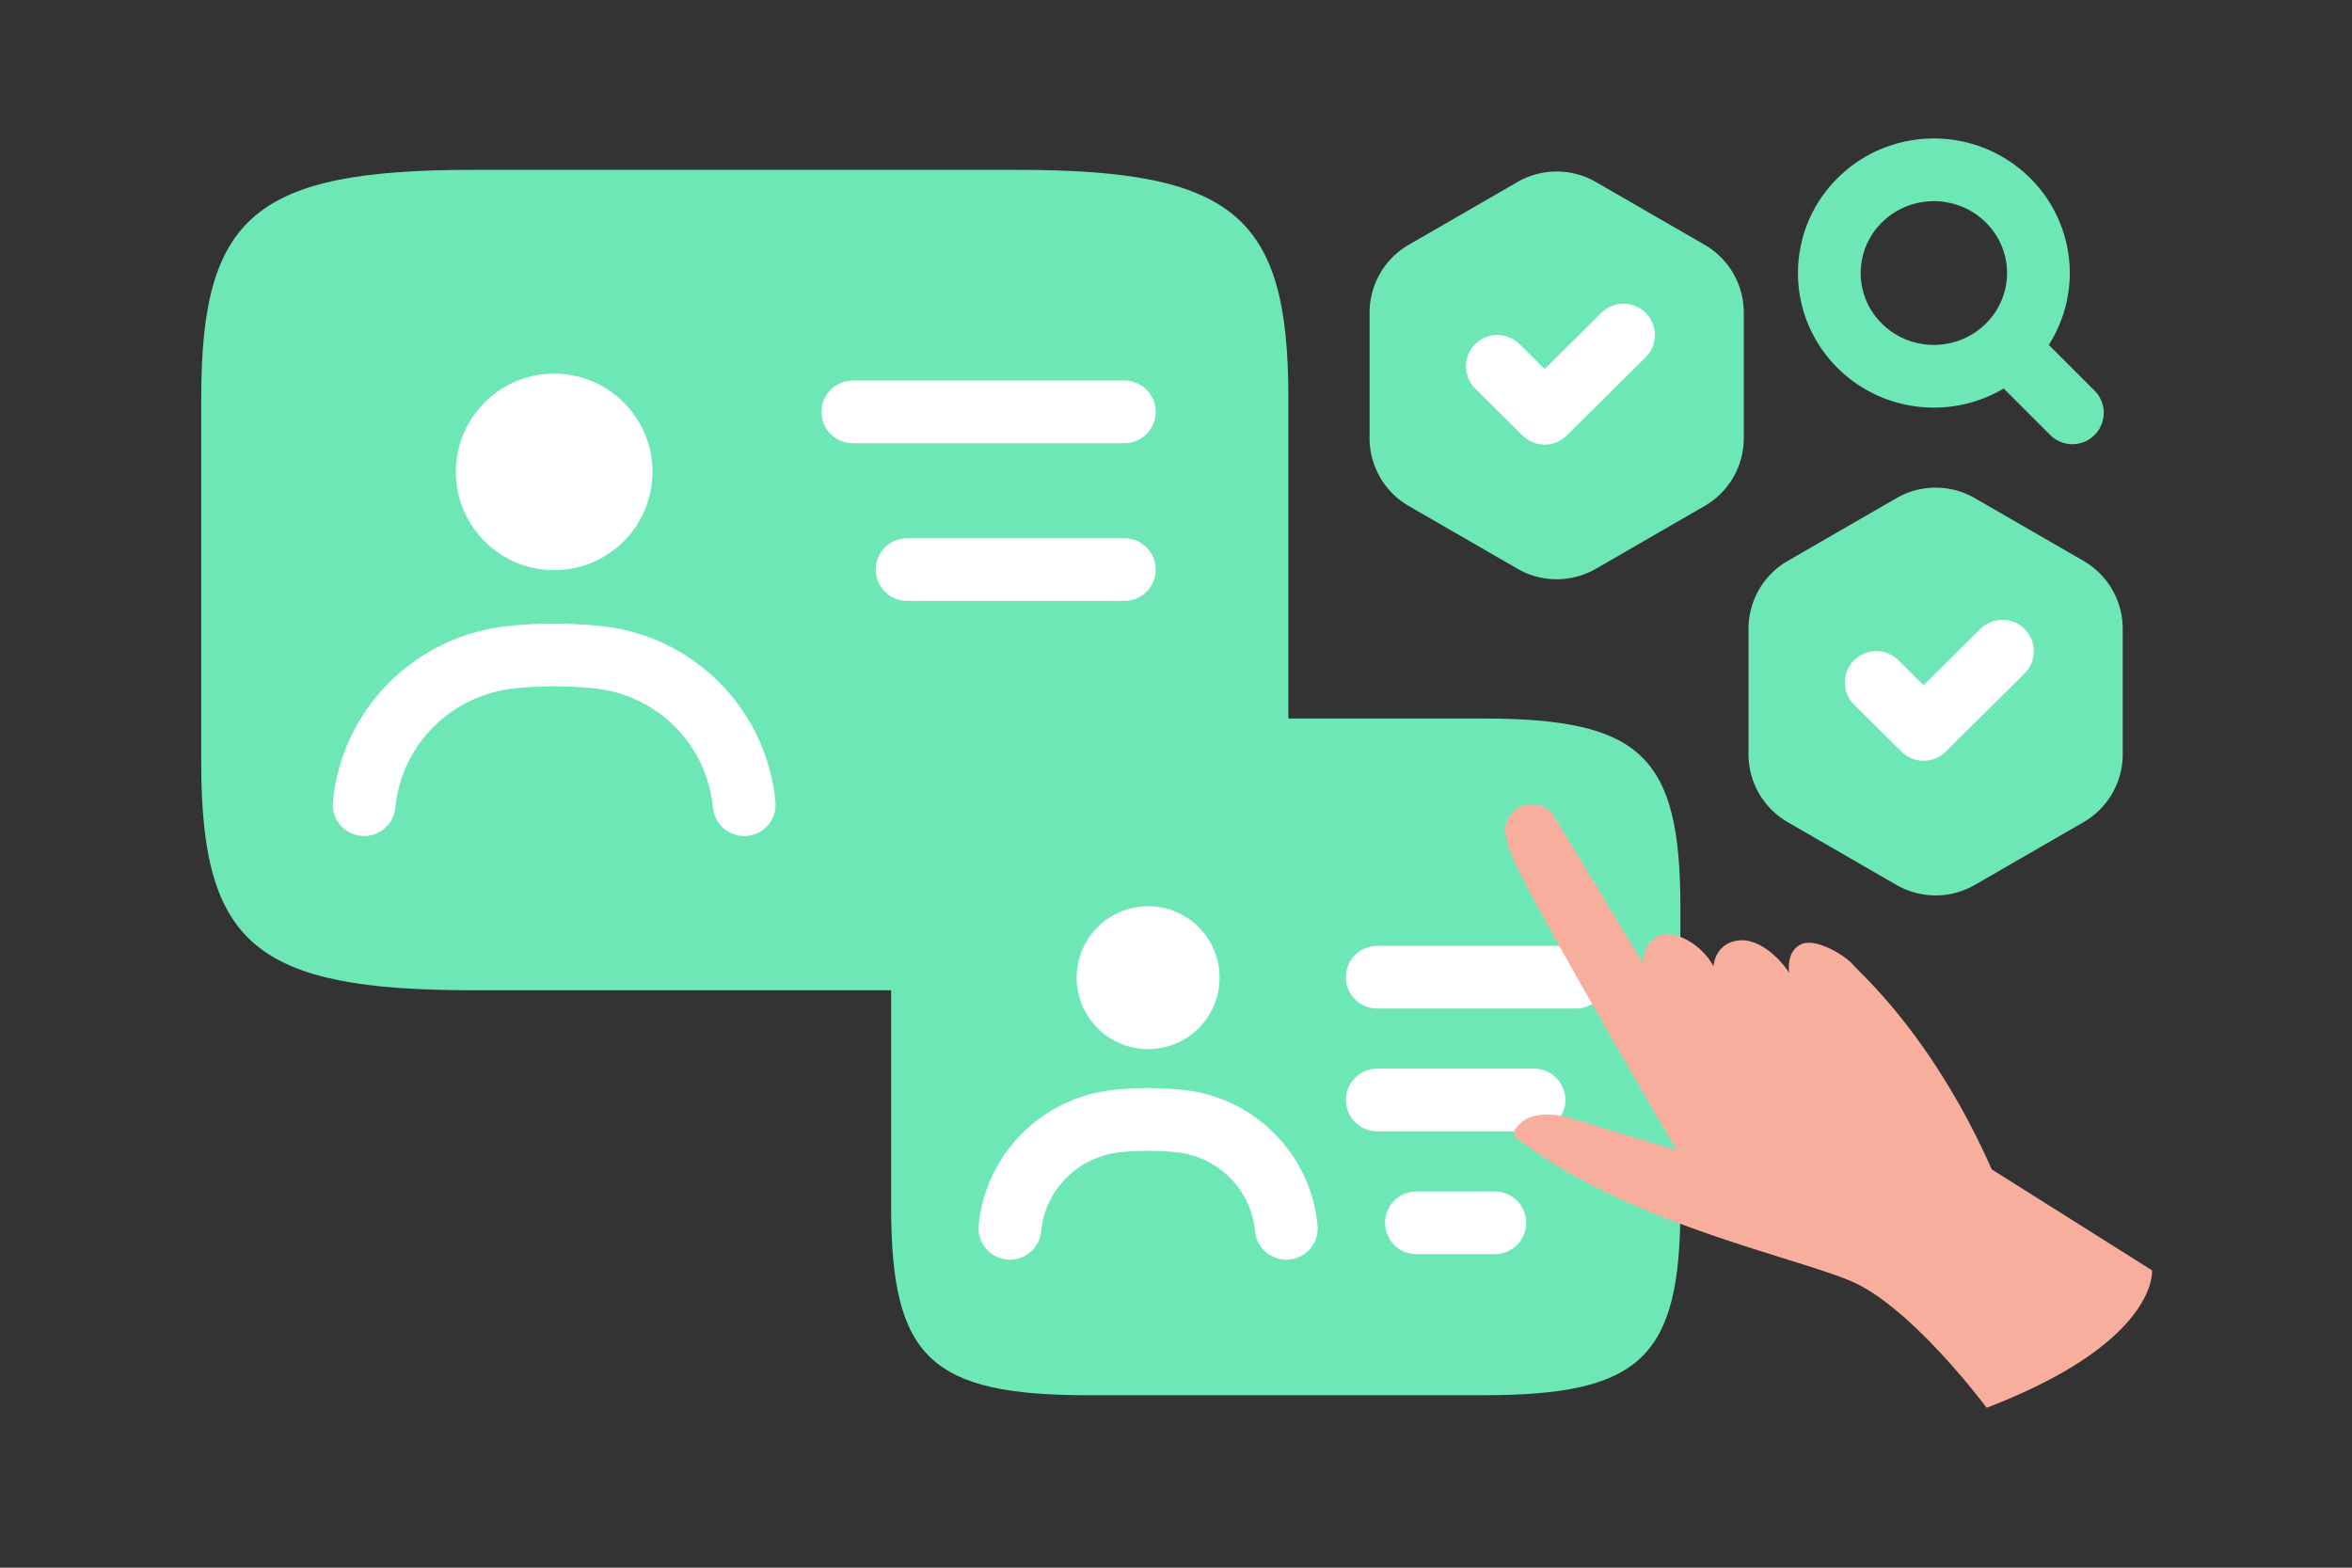 <svg width="900" height="600" viewBox="0 0 900 600" fill="none" xmlns="http://www.w3.org/2000/svg"><rect x="0" y="0" width="900" height="600" fill="#333333" stroke="none"/><path fill="transparent" d="M0 0h900v600H0z"/><path d="M389 379H181c-83.2 0-104-17.444-104-87.222V152.222C77 82.444 97.8 65 181 65h208c83.2 0 104 17.444 104 87.222v139.556C493 361.556 472.2 379 389 379z" fill="#6ee7b7"/><path d="M326.341 157.634h103.892m-83.114 60.371h83.113m-41.556 83.114h41.557" stroke="#fff" stroke-width="24" stroke-linecap="round" stroke-linejoin="round"/><path d="M212.058 218.209c20.771 0 37.609-16.838 37.609-37.608 0-20.771-16.838-37.609-37.609-37.609s-37.609 16.838-37.609 37.609c0 20.77 16.838 37.608 37.609 37.608z" fill="#fff"/><path d="M284.784 307.971c-2.909-30.129-26.804-53.816-56.933-56.517-10.389-1.039-20.986-1.039-31.583 0-30.128 2.908-54.024 26.388-56.933 56.517" stroke="#fff" stroke-width="24" stroke-linecap="round" stroke-linejoin="round"/><path d="M567.5 534h-151c-60.4 0-75.5-14.389-75.5-71.944V346.944C341 289.389 356.1 275 416.5 275h151c60.4 0 75.5 14.389 75.5 71.944v115.112C643 519.611 627.9 534 567.5 534z" fill="#6ee7b7"/><path d="M527 374h76m-76 47h60m-45 47h30" stroke="#fff" stroke-width="24" stroke-linecap="round" stroke-linejoin="round"/><path d="M439.335 401.528c15.103 0 27.346-12.243 27.346-27.346s-12.243-27.346-27.346-27.346c-15.102 0-27.346 12.243-27.346 27.346s12.244 27.346 27.346 27.346z" fill="#fff"/><path d="M492.215 470.109c-2.115-21.907-19.489-39.13-41.396-41.094a116.549 116.549 0 0 0-22.965 0c-21.907 2.115-39.282 19.187-41.397 41.094" stroke="#fff" stroke-width="24" stroke-linecap="round" stroke-linejoin="round"/><path d="M760.195 538.797s-28.787-38.733-51.977-48.503c-22.946-9.665-86.78-22.646-128.089-54.888a2.102 2.102 0 0 1-.595-2.617c1.644-3.176 7.066-9.422 23.68-4.222 21.616 6.804 38.301 11.584 38.301 11.584s-49.389-84.408-61.072-108.276c-2.308-4.71-3.637-8.758-4.267-12.282-1.959-10.992 12.942-16.401 18.713-6.84l33.789 55.935s-.315-7.432 5.632-10.398c5.631-2.791 16.579 2.512 21.371 11.585 0 0 .35-8.375 8.884-9.84 8.535-1.466 16.895 7.258 20.078 12.317 0 0-1.399-8.06 4.442-10.887 5.841-2.826 17.349 4.537 20.077 7.852 2.729 3.314 30.186 26.833 52.992 78.232l61.316 38.628s2.729 27.252-63.275 52.62z" fill="#F8AE9D"/><path d="M580.671 69.66a30 30 0 0 1 30 0l41.594 24.015a30 30 0 0 1 15 25.981v48.029a30 30 0 0 1-15 25.981l-41.594 24.015a30 30 0 0 1-30 0l-41.595-24.015a30 30 0 0 1-15-25.981v-48.029a30 30 0 0 1 15-25.981l41.595-24.015z" fill="#6ee7b7"/><path d="m621.24 128.227-30.176 29.935-18.106-17.961" stroke="#fff" stroke-width="24" stroke-linecap="round" stroke-linejoin="round"/><path d="M725.671 190.66a30 30 0 0 1 30 0l41.594 24.015a30 30 0 0 1 15 25.981v48.029a30 30 0 0 1-15 25.981l-41.594 24.015a30 30 0 0 1-30 0l-41.595-24.015a30 30 0 0 1-15-25.981v-48.029a30 30 0 0 1 15-25.981l41.595-24.015z" fill="#6ee7b7"/><path d="m766.24 249.227-30.177 29.935-18.105-17.961" stroke="#fff" stroke-width="24" stroke-linecap="round" stroke-linejoin="round"/><path d="M711.711 132.425c15.631 15.433 40.935 15.433 56.566 0a39.12 39.12 0 0 0 0-55.85c-15.631-15.433-40.935-15.433-56.566 0-15.615 15.433-15.615 40.448 0 55.85M793 158l-25-25" stroke="#6ee7b7" stroke-width="24" stroke-linecap="round" stroke-linejoin="round"/></svg>